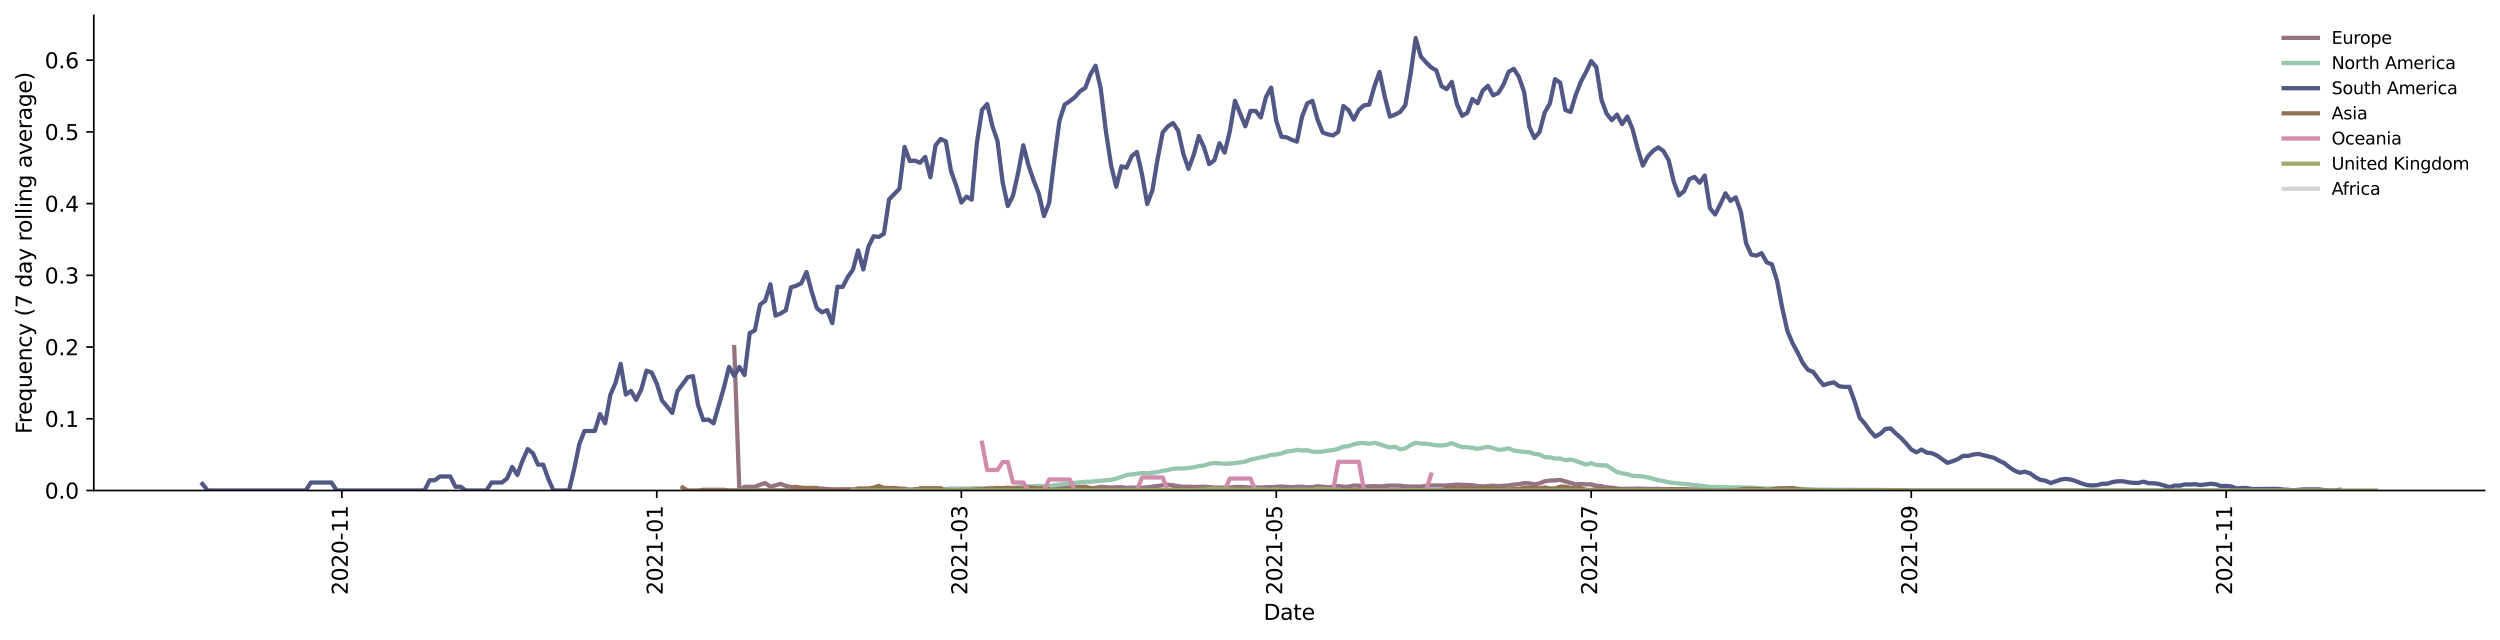 <?xml version="1.0" encoding="utf-8" standalone="no"?>
<!DOCTYPE svg PUBLIC "-//W3C//DTD SVG 1.1//EN"
  "http://www.w3.org/Graphics/SVG/1.1/DTD/svg11.dtd">
<svg height="298.621pt" version="1.1" viewBox="0 0 1166.981 298.621" width="1166.981pt" xmlns="http://www.w3.org/2000/svg" xmlns:xlink="http://www.w3.org/1999/xlink">
 <defs>
  <style type="text/css">*{stroke-linecap:butt;stroke-linejoin:round;}</style>
 </defs>
 <g id="figure_1">
  <g id="patch_1">
   <path d="M 0 298.621 
L 1166.981 298.621 
L 1166.981 0 
L 0 0 
z
" style="fill:#ffffff;"/>
  </g>
  <g id="axes_1">
   <g id="patch_2">
    <path d="M 43.781 228.96 
L 1159.781 228.96 
L 1159.781 7.2 
L 43.781 7.2 
z
" style="fill:#ffffff;"/>
   </g>
   <g id="matplotlib.axis_1">
    <g id="xtick_1">
     <g id="line2d_1">
      <defs>
       <path d="M 0 0 
L 0 3.5 
" id="me82471067f" style="stroke:#000000;stroke-width:0.8;"/>
      </defs>
      <g>
       <use style="stroke:#000000;stroke-width:0.8;" x="159.574" xlink:href="#me82471067f" y="228.96"/>
      </g>
     </g>
     <g id="text_1">
      <!-- 2020-11 -->
      <g transform="translate(162.334 277.743)rotate(-90)scale(0.1 -0.1)">
       <defs>
        <path d="M 1228 531 
L 3431 531 
L 3431 0 
L 469 0 
L 469 531 
Q 828 903 1448 1529 
Q 2069 2156 2228 2338 
Q 2531 2678 2651 2914 
Q 2772 3150 2772 3378 
Q 2772 3750 2511 3984 
Q 2250 4219 1831 4219 
Q 1534 4219 1204 4116 
Q 875 4013 500 3803 
L 500 4441 
Q 881 4594 1212 4672 
Q 1544 4750 1819 4750 
Q 2544 4750 2975 4387 
Q 3406 4025 3406 3419 
Q 3406 3131 3298 2873 
Q 3191 2616 2906 2266 
Q 2828 2175 2409 1742 
Q 1991 1309 1228 531 
z
" id="DejaVuSans-32" transform="scale(0.016)"/>
        <path d="M 2034 4250 
Q 1547 4250 1301 3770 
Q 1056 3291 1056 2328 
Q 1056 1369 1301 889 
Q 1547 409 2034 409 
Q 2525 409 2770 889 
Q 3016 1369 3016 2328 
Q 3016 3291 2770 3770 
Q 2525 4250 2034 4250 
z
M 2034 4750 
Q 2819 4750 3233 4129 
Q 3647 3509 3647 2328 
Q 3647 1150 3233 529 
Q 2819 -91 2034 -91 
Q 1250 -91 836 529 
Q 422 1150 422 2328 
Q 422 3509 836 4129 
Q 1250 4750 2034 4750 
z
" id="DejaVuSans-30" transform="scale(0.016)"/>
        <path d="M 313 2009 
L 1997 2009 
L 1997 1497 
L 313 1497 
L 313 2009 
z
" id="DejaVuSans-2d" transform="scale(0.016)"/>
        <path d="M 794 531 
L 1825 531 
L 1825 4091 
L 703 3866 
L 703 4441 
L 1819 4666 
L 2450 4666 
L 2450 531 
L 3481 531 
L 3481 0 
L 794 0 
L 794 531 
z
" id="DejaVuSans-31" transform="scale(0.016)"/>
       </defs>
       <use xlink:href="#DejaVuSans-32"/>
       <use x="63.623" xlink:href="#DejaVuSans-30"/>
       <use x="127.246" xlink:href="#DejaVuSans-32"/>
       <use x="190.869" xlink:href="#DejaVuSans-30"/>
       <use x="254.492" xlink:href="#DejaVuSans-2d"/>
       <use x="290.576" xlink:href="#DejaVuSans-31"/>
       <use x="354.199" xlink:href="#DejaVuSans-31"/>
      </g>
     </g>
    </g>
    <g id="xtick_2">
     <g id="line2d_2">
      <g>
       <use style="stroke:#000000;stroke-width:0.8;" x="306.575" xlink:href="#me82471067f" y="228.96"/>
      </g>
     </g>
     <g id="text_2">
      <!-- 2021-01 -->
      <g transform="translate(309.334 277.743)rotate(-90)scale(0.1 -0.1)">
       <use xlink:href="#DejaVuSans-32"/>
       <use x="63.623" xlink:href="#DejaVuSans-30"/>
       <use x="127.246" xlink:href="#DejaVuSans-32"/>
       <use x="190.869" xlink:href="#DejaVuSans-31"/>
       <use x="254.492" xlink:href="#DejaVuSans-2d"/>
       <use x="290.576" xlink:href="#DejaVuSans-30"/>
       <use x="354.199" xlink:href="#DejaVuSans-31"/>
      </g>
     </g>
    </g>
    <g id="xtick_3">
     <g id="line2d_3">
      <g>
       <use style="stroke:#000000;stroke-width:0.8;" x="448.756" xlink:href="#me82471067f" y="228.96"/>
      </g>
     </g>
     <g id="text_3">
      <!-- 2021-03 -->
      <g transform="translate(451.515 277.743)rotate(-90)scale(0.1 -0.1)">
       <defs>
        <path d="M 2597 2516 
Q 3050 2419 3304 2112 
Q 3559 1806 3559 1356 
Q 3559 666 3084 287 
Q 2609 -91 1734 -91 
Q 1441 -91 1130 -33 
Q 819 25 488 141 
L 488 750 
Q 750 597 1062 519 
Q 1375 441 1716 441 
Q 2309 441 2620 675 
Q 2931 909 2931 1356 
Q 2931 1769 2642 2001 
Q 2353 2234 1838 2234 
L 1294 2234 
L 1294 2753 
L 1863 2753 
Q 2328 2753 2575 2939 
Q 2822 3125 2822 3475 
Q 2822 3834 2567 4026 
Q 2313 4219 1838 4219 
Q 1578 4219 1281 4162 
Q 984 4106 628 3988 
L 628 4550 
Q 988 4650 1302 4700 
Q 1616 4750 1894 4750 
Q 2613 4750 3031 4423 
Q 3450 4097 3450 3541 
Q 3450 3153 3228 2886 
Q 3006 2619 2597 2516 
z
" id="DejaVuSans-33" transform="scale(0.016)"/>
       </defs>
       <use xlink:href="#DejaVuSans-32"/>
       <use x="63.623" xlink:href="#DejaVuSans-30"/>
       <use x="127.246" xlink:href="#DejaVuSans-32"/>
       <use x="190.869" xlink:href="#DejaVuSans-31"/>
       <use x="254.492" xlink:href="#DejaVuSans-2d"/>
       <use x="290.576" xlink:href="#DejaVuSans-30"/>
       <use x="354.199" xlink:href="#DejaVuSans-33"/>
      </g>
     </g>
    </g>
    <g id="xtick_4">
     <g id="line2d_4">
      <g>
       <use style="stroke:#000000;stroke-width:0.8;" x="595.757" xlink:href="#me82471067f" y="228.96"/>
      </g>
     </g>
     <g id="text_4">
      <!-- 2021-05 -->
      <g transform="translate(598.516 277.743)rotate(-90)scale(0.1 -0.1)">
       <defs>
        <path d="M 691 4666 
L 3169 4666 
L 3169 4134 
L 1269 4134 
L 1269 2991 
Q 1406 3038 1543 3061 
Q 1681 3084 1819 3084 
Q 2600 3084 3056 2656 
Q 3513 2228 3513 1497 
Q 3513 744 3044 326 
Q 2575 -91 1722 -91 
Q 1428 -91 1123 -41 
Q 819 9 494 109 
L 494 744 
Q 775 591 1075 516 
Q 1375 441 1709 441 
Q 2250 441 2565 725 
Q 2881 1009 2881 1497 
Q 2881 1984 2565 2268 
Q 2250 2553 1709 2553 
Q 1456 2553 1204 2497 
Q 953 2441 691 2322 
L 691 4666 
z
" id="DejaVuSans-35" transform="scale(0.016)"/>
       </defs>
       <use xlink:href="#DejaVuSans-32"/>
       <use x="63.623" xlink:href="#DejaVuSans-30"/>
       <use x="127.246" xlink:href="#DejaVuSans-32"/>
       <use x="190.869" xlink:href="#DejaVuSans-31"/>
       <use x="254.492" xlink:href="#DejaVuSans-2d"/>
       <use x="290.576" xlink:href="#DejaVuSans-30"/>
       <use x="354.199" xlink:href="#DejaVuSans-35"/>
      </g>
     </g>
    </g>
    <g id="xtick_5">
     <g id="line2d_5">
      <g>
       <use style="stroke:#000000;stroke-width:0.8;" x="742.757" xlink:href="#me82471067f" y="228.96"/>
      </g>
     </g>
     <g id="text_5">
      <!-- 2021-07 -->
      <g transform="translate(745.517 277.743)rotate(-90)scale(0.1 -0.1)">
       <defs>
        <path d="M 525 4666 
L 3525 4666 
L 3525 4397 
L 1831 0 
L 1172 0 
L 2766 4134 
L 525 4134 
L 525 4666 
z
" id="DejaVuSans-37" transform="scale(0.016)"/>
       </defs>
       <use xlink:href="#DejaVuSans-32"/>
       <use x="63.623" xlink:href="#DejaVuSans-30"/>
       <use x="127.246" xlink:href="#DejaVuSans-32"/>
       <use x="190.869" xlink:href="#DejaVuSans-31"/>
       <use x="254.492" xlink:href="#DejaVuSans-2d"/>
       <use x="290.576" xlink:href="#DejaVuSans-30"/>
       <use x="354.199" xlink:href="#DejaVuSans-37"/>
      </g>
     </g>
    </g>
    <g id="xtick_6">
     <g id="line2d_6">
      <g>
       <use style="stroke:#000000;stroke-width:0.8;" x="892.168" xlink:href="#me82471067f" y="228.96"/>
      </g>
     </g>
     <g id="text_6">
      <!-- 2021-09 -->
      <g transform="translate(894.927 277.743)rotate(-90)scale(0.1 -0.1)">
       <defs>
        <path d="M 703 97 
L 703 672 
Q 941 559 1184 500 
Q 1428 441 1663 441 
Q 2288 441 2617 861 
Q 2947 1281 2994 2138 
Q 2813 1869 2534 1725 
Q 2256 1581 1919 1581 
Q 1219 1581 811 2004 
Q 403 2428 403 3163 
Q 403 3881 828 4315 
Q 1253 4750 1959 4750 
Q 2769 4750 3195 4129 
Q 3622 3509 3622 2328 
Q 3622 1225 3098 567 
Q 2575 -91 1691 -91 
Q 1453 -91 1209 -44 
Q 966 3 703 97 
z
M 1959 2075 
Q 2384 2075 2632 2365 
Q 2881 2656 2881 3163 
Q 2881 3666 2632 3958 
Q 2384 4250 1959 4250 
Q 1534 4250 1286 3958 
Q 1038 3666 1038 3163 
Q 1038 2656 1286 2365 
Q 1534 2075 1959 2075 
z
" id="DejaVuSans-39" transform="scale(0.016)"/>
       </defs>
       <use xlink:href="#DejaVuSans-32"/>
       <use x="63.623" xlink:href="#DejaVuSans-30"/>
       <use x="127.246" xlink:href="#DejaVuSans-32"/>
       <use x="190.869" xlink:href="#DejaVuSans-31"/>
       <use x="254.492" xlink:href="#DejaVuSans-2d"/>
       <use x="290.576" xlink:href="#DejaVuSans-30"/>
       <use x="354.199" xlink:href="#DejaVuSans-39"/>
      </g>
     </g>
    </g>
    <g id="xtick_7">
     <g id="line2d_7">
      <g>
       <use style="stroke:#000000;stroke-width:0.8;" x="1039.168" xlink:href="#me82471067f" y="228.96"/>
      </g>
     </g>
     <g id="text_7">
      <!-- 2021-11 -->
      <g transform="translate(1041.928 277.743)rotate(-90)scale(0.1 -0.1)">
       <use xlink:href="#DejaVuSans-32"/>
       <use x="63.623" xlink:href="#DejaVuSans-30"/>
       <use x="127.246" xlink:href="#DejaVuSans-32"/>
       <use x="190.869" xlink:href="#DejaVuSans-31"/>
       <use x="254.492" xlink:href="#DejaVuSans-2d"/>
       <use x="290.576" xlink:href="#DejaVuSans-31"/>
       <use x="354.199" xlink:href="#DejaVuSans-31"/>
      </g>
     </g>
    </g>
    <g id="text_8">
     <!-- Date -->
     <g transform="translate(589.83 289.341)scale(0.1 -0.1)">
      <defs>
       <path d="M 1259 4147 
L 1259 519 
L 2022 519 
Q 2988 519 3436 956 
Q 3884 1394 3884 2338 
Q 3884 3275 3436 3711 
Q 2988 4147 2022 4147 
L 1259 4147 
z
M 628 4666 
L 1925 4666 
Q 3281 4666 3915 4102 
Q 4550 3538 4550 2338 
Q 4550 1131 3912 565 
Q 3275 0 1925 0 
L 628 0 
L 628 4666 
z
" id="DejaVuSans-44" transform="scale(0.016)"/>
       <path d="M 2194 1759 
Q 1497 1759 1228 1600 
Q 959 1441 959 1056 
Q 959 750 1161 570 
Q 1363 391 1709 391 
Q 2188 391 2477 730 
Q 2766 1069 2766 1631 
L 2766 1759 
L 2194 1759 
z
M 3341 1997 
L 3341 0 
L 2766 0 
L 2766 531 
Q 2569 213 2275 61 
Q 1981 -91 1556 -91 
Q 1019 -91 701 211 
Q 384 513 384 1019 
Q 384 1609 779 1909 
Q 1175 2209 1959 2209 
L 2766 2209 
L 2766 2266 
Q 2766 2663 2505 2880 
Q 2244 3097 1772 3097 
Q 1472 3097 1187 3025 
Q 903 2953 641 2809 
L 641 3341 
Q 956 3463 1253 3523 
Q 1550 3584 1831 3584 
Q 2591 3584 2966 3190 
Q 3341 2797 3341 1997 
z
" id="DejaVuSans-61" transform="scale(0.016)"/>
       <path d="M 1172 4494 
L 1172 3500 
L 2356 3500 
L 2356 3053 
L 1172 3053 
L 1172 1153 
Q 1172 725 1289 603 
Q 1406 481 1766 481 
L 2356 481 
L 2356 0 
L 1766 0 
Q 1100 0 847 248 
Q 594 497 594 1153 
L 594 3053 
L 172 3053 
L 172 3500 
L 594 3500 
L 594 4494 
L 1172 4494 
z
" id="DejaVuSans-74" transform="scale(0.016)"/>
       <path d="M 3597 1894 
L 3597 1613 
L 953 1613 
Q 991 1019 1311 708 
Q 1631 397 2203 397 
Q 2534 397 2845 478 
Q 3156 559 3463 722 
L 3463 178 
Q 3153 47 2828 -22 
Q 2503 -91 2169 -91 
Q 1331 -91 842 396 
Q 353 884 353 1716 
Q 353 2575 817 3079 
Q 1281 3584 2069 3584 
Q 2775 3584 3186 3129 
Q 3597 2675 3597 1894 
z
M 3022 2063 
Q 3016 2534 2758 2815 
Q 2500 3097 2075 3097 
Q 1594 3097 1305 2825 
Q 1016 2553 972 2059 
L 3022 2063 
z
" id="DejaVuSans-65" transform="scale(0.016)"/>
      </defs>
      <use xlink:href="#DejaVuSans-44"/>
      <use x="77.002" xlink:href="#DejaVuSans-61"/>
      <use x="138.281" xlink:href="#DejaVuSans-74"/>
      <use x="177.49" xlink:href="#DejaVuSans-65"/>
     </g>
    </g>
   </g>
   <g id="matplotlib.axis_2">
    <g id="ytick_1">
     <g id="line2d_8">
      <defs>
       <path d="M 0 0 
L -3.5 0 
" id="m81cd67cb20" style="stroke:#000000;stroke-width:0.8;"/>
      </defs>
      <g>
       <use style="stroke:#000000;stroke-width:0.8;" x="43.781" xlink:href="#m81cd67cb20" y="228.96"/>
      </g>
     </g>
     <g id="text_9">
      <!-- 0.0 -->
      <g transform="translate(20.878 232.759)scale(0.1 -0.1)">
       <defs>
        <path d="M 684 794 
L 1344 794 
L 1344 0 
L 684 0 
L 684 794 
z
" id="DejaVuSans-2e" transform="scale(0.016)"/>
       </defs>
       <use xlink:href="#DejaVuSans-30"/>
       <use x="63.623" xlink:href="#DejaVuSans-2e"/>
       <use x="95.41" xlink:href="#DejaVuSans-30"/>
      </g>
     </g>
    </g>
    <g id="ytick_2">
     <g id="line2d_9">
      <g>
       <use style="stroke:#000000;stroke-width:0.8;" x="43.781" xlink:href="#m81cd67cb20" y="195.481"/>
      </g>
     </g>
     <g id="text_10">
      <!-- 0.1 -->
      <g transform="translate(20.878 199.281)scale(0.1 -0.1)">
       <use xlink:href="#DejaVuSans-30"/>
       <use x="63.623" xlink:href="#DejaVuSans-2e"/>
       <use x="95.41" xlink:href="#DejaVuSans-31"/>
      </g>
     </g>
    </g>
    <g id="ytick_3">
     <g id="line2d_10">
      <g>
       <use style="stroke:#000000;stroke-width:0.8;" x="43.781" xlink:href="#m81cd67cb20" y="162.003"/>
      </g>
     </g>
     <g id="text_11">
      <!-- 0.2 -->
      <g transform="translate(20.878 165.802)scale(0.1 -0.1)">
       <use xlink:href="#DejaVuSans-30"/>
       <use x="63.623" xlink:href="#DejaVuSans-2e"/>
       <use x="95.41" xlink:href="#DejaVuSans-32"/>
      </g>
     </g>
    </g>
    <g id="ytick_4">
     <g id="line2d_11">
      <g>
       <use style="stroke:#000000;stroke-width:0.8;" x="43.781" xlink:href="#m81cd67cb20" y="128.524"/>
      </g>
     </g>
     <g id="text_12">
      <!-- 0.3 -->
      <g transform="translate(20.878 132.324)scale(0.1 -0.1)">
       <use xlink:href="#DejaVuSans-30"/>
       <use x="63.623" xlink:href="#DejaVuSans-2e"/>
       <use x="95.41" xlink:href="#DejaVuSans-33"/>
      </g>
     </g>
    </g>
    <g id="ytick_5">
     <g id="line2d_12">
      <g>
       <use style="stroke:#000000;stroke-width:0.8;" x="43.781" xlink:href="#m81cd67cb20" y="95.046"/>
      </g>
     </g>
     <g id="text_13">
      <!-- 0.4 -->
      <g transform="translate(20.878 98.845)scale(0.1 -0.1)">
       <defs>
        <path d="M 2419 4116 
L 825 1625 
L 2419 1625 
L 2419 4116 
z
M 2253 4666 
L 3047 4666 
L 3047 1625 
L 3713 1625 
L 3713 1100 
L 3047 1100 
L 3047 0 
L 2419 0 
L 2419 1100 
L 313 1100 
L 313 1709 
L 2253 4666 
z
" id="DejaVuSans-34" transform="scale(0.016)"/>
       </defs>
       <use xlink:href="#DejaVuSans-30"/>
       <use x="63.623" xlink:href="#DejaVuSans-2e"/>
       <use x="95.41" xlink:href="#DejaVuSans-34"/>
      </g>
     </g>
    </g>
    <g id="ytick_6">
     <g id="line2d_13">
      <g>
       <use style="stroke:#000000;stroke-width:0.8;" x="43.781" xlink:href="#m81cd67cb20" y="61.567"/>
      </g>
     </g>
     <g id="text_14">
      <!-- 0.5 -->
      <g transform="translate(20.878 65.367)scale(0.1 -0.1)">
       <use xlink:href="#DejaVuSans-30"/>
       <use x="63.623" xlink:href="#DejaVuSans-2e"/>
       <use x="95.41" xlink:href="#DejaVuSans-35"/>
      </g>
     </g>
    </g>
    <g id="ytick_7">
     <g id="line2d_14">
      <g>
       <use style="stroke:#000000;stroke-width:0.8;" x="43.781" xlink:href="#m81cd67cb20" y="28.089"/>
      </g>
     </g>
     <g id="text_15">
      <!-- 0.6 -->
      <g transform="translate(20.878 31.888)scale(0.1 -0.1)">
       <defs>
        <path d="M 2113 2584 
Q 1688 2584 1439 2293 
Q 1191 2003 1191 1497 
Q 1191 994 1439 701 
Q 1688 409 2113 409 
Q 2538 409 2786 701 
Q 3034 994 3034 1497 
Q 3034 2003 2786 2293 
Q 2538 2584 2113 2584 
z
M 3366 4563 
L 3366 3988 
Q 3128 4100 2886 4159 
Q 2644 4219 2406 4219 
Q 1781 4219 1451 3797 
Q 1122 3375 1075 2522 
Q 1259 2794 1537 2939 
Q 1816 3084 2150 3084 
Q 2853 3084 3261 2657 
Q 3669 2231 3669 1497 
Q 3669 778 3244 343 
Q 2819 -91 2113 -91 
Q 1303 -91 875 529 
Q 447 1150 447 2328 
Q 447 3434 972 4092 
Q 1497 4750 2381 4750 
Q 2619 4750 2861 4703 
Q 3103 4656 3366 4563 
z
" id="DejaVuSans-36" transform="scale(0.016)"/>
       </defs>
       <use xlink:href="#DejaVuSans-30"/>
       <use x="63.623" xlink:href="#DejaVuSans-2e"/>
       <use x="95.41" xlink:href="#DejaVuSans-36"/>
      </g>
     </g>
    </g>
    <g id="text_16">
     <!-- Frequency (7 day rolling average) -->
     <g transform="translate(14.798 202.529)rotate(-90)scale(0.1 -0.1)">
      <defs>
       <path d="M 628 4666 
L 3309 4666 
L 3309 4134 
L 1259 4134 
L 1259 2759 
L 3109 2759 
L 3109 2228 
L 1259 2228 
L 1259 0 
L 628 0 
L 628 4666 
z
" id="DejaVuSans-46" transform="scale(0.016)"/>
       <path d="M 2631 2963 
Q 2534 3019 2420 3045 
Q 2306 3072 2169 3072 
Q 1681 3072 1420 2755 
Q 1159 2438 1159 1844 
L 1159 0 
L 581 0 
L 581 3500 
L 1159 3500 
L 1159 2956 
Q 1341 3275 1631 3429 
Q 1922 3584 2338 3584 
Q 2397 3584 2469 3576 
Q 2541 3569 2628 3553 
L 2631 2963 
z
" id="DejaVuSans-72" transform="scale(0.016)"/>
       <path d="M 947 1747 
Q 947 1113 1208 752 
Q 1469 391 1925 391 
Q 2381 391 2643 752 
Q 2906 1113 2906 1747 
Q 2906 2381 2643 2742 
Q 2381 3103 1925 3103 
Q 1469 3103 1208 2742 
Q 947 2381 947 1747 
z
M 2906 525 
Q 2725 213 2448 61 
Q 2172 -91 1784 -91 
Q 1150 -91 751 415 
Q 353 922 353 1747 
Q 353 2572 751 3078 
Q 1150 3584 1784 3584 
Q 2172 3584 2448 3432 
Q 2725 3281 2906 2969 
L 2906 3500 
L 3481 3500 
L 3481 -1331 
L 2906 -1331 
L 2906 525 
z
" id="DejaVuSans-71" transform="scale(0.016)"/>
       <path d="M 544 1381 
L 544 3500 
L 1119 3500 
L 1119 1403 
Q 1119 906 1312 657 
Q 1506 409 1894 409 
Q 2359 409 2629 706 
Q 2900 1003 2900 1516 
L 2900 3500 
L 3475 3500 
L 3475 0 
L 2900 0 
L 2900 538 
Q 2691 219 2414 64 
Q 2138 -91 1772 -91 
Q 1169 -91 856 284 
Q 544 659 544 1381 
z
M 1991 3584 
L 1991 3584 
z
" id="DejaVuSans-75" transform="scale(0.016)"/>
       <path d="M 3513 2113 
L 3513 0 
L 2938 0 
L 2938 2094 
Q 2938 2591 2744 2837 
Q 2550 3084 2163 3084 
Q 1697 3084 1428 2787 
Q 1159 2491 1159 1978 
L 1159 0 
L 581 0 
L 581 3500 
L 1159 3500 
L 1159 2956 
Q 1366 3272 1645 3428 
Q 1925 3584 2291 3584 
Q 2894 3584 3203 3211 
Q 3513 2838 3513 2113 
z
" id="DejaVuSans-6e" transform="scale(0.016)"/>
       <path d="M 3122 3366 
L 3122 2828 
Q 2878 2963 2633 3030 
Q 2388 3097 2138 3097 
Q 1578 3097 1268 2742 
Q 959 2388 959 1747 
Q 959 1106 1268 751 
Q 1578 397 2138 397 
Q 2388 397 2633 464 
Q 2878 531 3122 666 
L 3122 134 
Q 2881 22 2623 -34 
Q 2366 -91 2075 -91 
Q 1284 -91 818 406 
Q 353 903 353 1747 
Q 353 2603 823 3093 
Q 1294 3584 2113 3584 
Q 2378 3584 2631 3529 
Q 2884 3475 3122 3366 
z
" id="DejaVuSans-63" transform="scale(0.016)"/>
       <path d="M 2059 -325 
Q 1816 -950 1584 -1140 
Q 1353 -1331 966 -1331 
L 506 -1331 
L 506 -850 
L 844 -850 
Q 1081 -850 1212 -737 
Q 1344 -625 1503 -206 
L 1606 56 
L 191 3500 
L 800 3500 
L 1894 763 
L 2988 3500 
L 3597 3500 
L 2059 -325 
z
" id="DejaVuSans-79" transform="scale(0.016)"/>
       <path id="DejaVuSans-20" transform="scale(0.016)"/>
       <path d="M 1984 4856 
Q 1566 4138 1362 3434 
Q 1159 2731 1159 2009 
Q 1159 1288 1364 580 
Q 1569 -128 1984 -844 
L 1484 -844 
Q 1016 -109 783 600 
Q 550 1309 550 2009 
Q 550 2706 781 3412 
Q 1013 4119 1484 4856 
L 1984 4856 
z
" id="DejaVuSans-28" transform="scale(0.016)"/>
       <path d="M 2906 2969 
L 2906 4863 
L 3481 4863 
L 3481 0 
L 2906 0 
L 2906 525 
Q 2725 213 2448 61 
Q 2172 -91 1784 -91 
Q 1150 -91 751 415 
Q 353 922 353 1747 
Q 353 2572 751 3078 
Q 1150 3584 1784 3584 
Q 2172 3584 2448 3432 
Q 2725 3281 2906 2969 
z
M 947 1747 
Q 947 1113 1208 752 
Q 1469 391 1925 391 
Q 2381 391 2643 752 
Q 2906 1113 2906 1747 
Q 2906 2381 2643 2742 
Q 2381 3103 1925 3103 
Q 1469 3103 1208 2742 
Q 947 2381 947 1747 
z
" id="DejaVuSans-64" transform="scale(0.016)"/>
       <path d="M 1959 3097 
Q 1497 3097 1228 2736 
Q 959 2375 959 1747 
Q 959 1119 1226 758 
Q 1494 397 1959 397 
Q 2419 397 2687 759 
Q 2956 1122 2956 1747 
Q 2956 2369 2687 2733 
Q 2419 3097 1959 3097 
z
M 1959 3584 
Q 2709 3584 3137 3096 
Q 3566 2609 3566 1747 
Q 3566 888 3137 398 
Q 2709 -91 1959 -91 
Q 1206 -91 779 398 
Q 353 888 353 1747 
Q 353 2609 779 3096 
Q 1206 3584 1959 3584 
z
" id="DejaVuSans-6f" transform="scale(0.016)"/>
       <path d="M 603 4863 
L 1178 4863 
L 1178 0 
L 603 0 
L 603 4863 
z
" id="DejaVuSans-6c" transform="scale(0.016)"/>
       <path d="M 603 3500 
L 1178 3500 
L 1178 0 
L 603 0 
L 603 3500 
z
M 603 4863 
L 1178 4863 
L 1178 4134 
L 603 4134 
L 603 4863 
z
" id="DejaVuSans-69" transform="scale(0.016)"/>
       <path d="M 2906 1791 
Q 2906 2416 2648 2759 
Q 2391 3103 1925 3103 
Q 1463 3103 1205 2759 
Q 947 2416 947 1791 
Q 947 1169 1205 825 
Q 1463 481 1925 481 
Q 2391 481 2648 825 
Q 2906 1169 2906 1791 
z
M 3481 434 
Q 3481 -459 3084 -895 
Q 2688 -1331 1869 -1331 
Q 1566 -1331 1297 -1286 
Q 1028 -1241 775 -1147 
L 775 -588 
Q 1028 -725 1275 -790 
Q 1522 -856 1778 -856 
Q 2344 -856 2625 -561 
Q 2906 -266 2906 331 
L 2906 616 
Q 2728 306 2450 153 
Q 2172 0 1784 0 
Q 1141 0 747 490 
Q 353 981 353 1791 
Q 353 2603 747 3093 
Q 1141 3584 1784 3584 
Q 2172 3584 2450 3431 
Q 2728 3278 2906 2969 
L 2906 3500 
L 3481 3500 
L 3481 434 
z
" id="DejaVuSans-67" transform="scale(0.016)"/>
       <path d="M 191 3500 
L 800 3500 
L 1894 563 
L 2988 3500 
L 3597 3500 
L 2284 0 
L 1503 0 
L 191 3500 
z
" id="DejaVuSans-76" transform="scale(0.016)"/>
       <path d="M 513 4856 
L 1013 4856 
Q 1481 4119 1714 3412 
Q 1947 2706 1947 2009 
Q 1947 1309 1714 600 
Q 1481 -109 1013 -844 
L 513 -844 
Q 928 -128 1133 580 
Q 1338 1288 1338 2009 
Q 1338 2731 1133 3434 
Q 928 4138 513 4856 
z
" id="DejaVuSans-29" transform="scale(0.016)"/>
      </defs>
      <use xlink:href="#DejaVuSans-46"/>
      <use x="50.27" xlink:href="#DejaVuSans-72"/>
      <use x="89.133" xlink:href="#DejaVuSans-65"/>
      <use x="150.656" xlink:href="#DejaVuSans-71"/>
      <use x="214.133" xlink:href="#DejaVuSans-75"/>
      <use x="277.512" xlink:href="#DejaVuSans-65"/>
      <use x="339.035" xlink:href="#DejaVuSans-6e"/>
      <use x="402.414" xlink:href="#DejaVuSans-63"/>
      <use x="457.395" xlink:href="#DejaVuSans-79"/>
      <use x="516.574" xlink:href="#DejaVuSans-20"/>
      <use x="548.361" xlink:href="#DejaVuSans-28"/>
      <use x="587.375" xlink:href="#DejaVuSans-37"/>
      <use x="650.998" xlink:href="#DejaVuSans-20"/>
      <use x="682.785" xlink:href="#DejaVuSans-64"/>
      <use x="746.262" xlink:href="#DejaVuSans-61"/>
      <use x="807.541" xlink:href="#DejaVuSans-79"/>
      <use x="866.721" xlink:href="#DejaVuSans-20"/>
      <use x="898.508" xlink:href="#DejaVuSans-72"/>
      <use x="937.371" xlink:href="#DejaVuSans-6f"/>
      <use x="998.553" xlink:href="#DejaVuSans-6c"/>
      <use x="1026.336" xlink:href="#DejaVuSans-6c"/>
      <use x="1054.119" xlink:href="#DejaVuSans-69"/>
      <use x="1081.902" xlink:href="#DejaVuSans-6e"/>
      <use x="1145.281" xlink:href="#DejaVuSans-67"/>
      <use x="1208.758" xlink:href="#DejaVuSans-20"/>
      <use x="1240.545" xlink:href="#DejaVuSans-61"/>
      <use x="1301.824" xlink:href="#DejaVuSans-76"/>
      <use x="1361.004" xlink:href="#DejaVuSans-65"/>
      <use x="1422.527" xlink:href="#DejaVuSans-72"/>
      <use x="1463.641" xlink:href="#DejaVuSans-61"/>
      <use x="1524.92" xlink:href="#DejaVuSans-67"/>
      <use x="1588.396" xlink:href="#DejaVuSans-65"/>
      <use x="1649.92" xlink:href="#DejaVuSans-29"/>
     </g>
    </g>
   </g>
   <g id="line2d_15">
    <path clip-path="url(#pab92db11a7)" d="M 342.723 162.003 
L 345.133 228.96 
L 347.542 227.243 
L 352.362 227.243 
L 354.772 226.28 
L 357.182 225.498 
L 359.592 227.215 
L 364.411 225.854 
L 366.821 226.817 
L 369.231 227.321 
L 371.641 227.253 
L 374.051 227.685 
L 376.461 227.989 
L 378.87 227.852 
L 381.28 228.074 
L 383.69 228.042 
L 388.51 228.531 
L 400.559 228.38 
L 405.379 228.496 
L 407.789 228.39 
L 410.198 228.538 
L 412.608 228.088 
L 417.428 228.185 
L 422.248 228.101 
L 424.658 228.571 
L 427.067 228.346 
L 436.707 228.18 
L 441.526 228.328 
L 443.936 228.146 
L 458.395 228.242 
L 460.805 227.806 
L 465.625 227.81 
L 468.035 227.959 
L 470.445 227.932 
L 472.854 228.279 
L 475.264 228.273 
L 480.084 227.949 
L 482.494 227.937 
L 484.904 227.781 
L 489.723 228.082 
L 492.133 227.96 
L 494.543 227.476 
L 499.363 227.303 
L 504.182 227.283 
L 509.002 227.943 
L 511.412 227.765 
L 513.822 227.257 
L 518.642 227.548 
L 523.461 227.427 
L 525.871 227.707 
L 528.281 227.609 
L 533.101 227.701 
L 535.51 227.491 
L 542.74 226.533 
L 545.15 226.273 
L 547.56 226.538 
L 549.97 226.973 
L 552.379 227.255 
L 554.789 227.197 
L 557.199 227.302 
L 562.019 227.229 
L 564.429 227.341 
L 566.838 227.616 
L 574.068 227.618 
L 576.478 227.309 
L 578.888 227.293 
L 583.707 227.567 
L 586.117 227.458 
L 588.527 227.589 
L 590.937 227.421 
L 593.347 227.411 
L 598.166 227.114 
L 602.986 227.427 
L 605.396 227.204 
L 607.806 227.184 
L 610.216 227.458 
L 612.626 227.37 
L 615.035 226.967 
L 619.855 227.449 
L 622.265 227.293 
L 624.675 226.885 
L 627.085 227.242 
L 629.494 227.199 
L 631.904 226.622 
L 634.314 226.751 
L 636.724 227.15 
L 641.544 226.911 
L 643.954 227.104 
L 648.773 226.664 
L 653.593 226.715 
L 656.003 227.086 
L 663.232 227.139 
L 665.642 226.785 
L 668.052 226.594 
L 675.282 226.612 
L 680.101 226.216 
L 687.331 226.48 
L 689.741 226.919 
L 692.151 227.06 
L 696.97 226.713 
L 699.38 226.913 
L 704.2 226.596 
L 706.61 226.204 
L 709.019 226.011 
L 711.429 225.494 
L 713.839 225.623 
L 716.249 226.095 
L 718.659 225.62 
L 721.069 224.66 
L 723.479 224.323 
L 725.888 224.246 
L 728.298 224.002 
L 735.528 226.113 
L 737.938 225.919 
L 740.347 226.107 
L 742.757 226.102 
L 745.167 226.755 
L 747.577 226.946 
L 749.987 227.555 
L 752.397 227.642 
L 754.807 228.016 
L 757.216 228.229 
L 759.626 228.113 
L 762.036 228.179 
L 764.446 228.057 
L 769.266 228.229 
L 774.085 228.206 
L 776.495 228.351 
L 790.954 228.46 
L 793.364 228.427 
L 800.594 228.661 
L 803.003 228.566 
L 807.823 228.549 
L 812.643 228.496 
L 815.053 228.522 
L 817.463 228.427 
L 822.282 228.558 
L 827.102 228.704 
L 829.512 228.843 
L 834.331 228.86 
L 843.971 228.903 
L 971.693 228.946 
L 971.693 228.946 
" style="fill:none;stroke:#947383;stroke-linecap:square;stroke-width:2;"/>
   </g>
   <g id="line2d_16">
    <path clip-path="url(#pab92db11a7)" d="M 335.493 228.874 
L 342.723 228.96 
L 347.542 228.864 
L 354.772 228.804 
L 359.592 228.9 
L 369.231 228.935 
L 378.87 228.909 
L 388.51 228.936 
L 407.789 228.808 
L 412.608 228.844 
L 417.428 228.806 
L 427.067 228.893 
L 429.477 228.919 
L 439.117 228.451 
L 443.936 228.391 
L 446.346 228.263 
L 448.756 228.352 
L 453.576 227.955 
L 460.805 227.938 
L 465.625 228.137 
L 468.035 227.995 
L 470.445 227.976 
L 475.264 227.421 
L 477.674 227.013 
L 480.084 227.104 
L 484.904 226.796 
L 489.723 227.047 
L 492.133 226.49 
L 506.592 224.879 
L 509.002 224.894 
L 511.412 224.612 
L 516.232 224.213 
L 518.642 223.978 
L 521.051 223.406 
L 523.461 222.624 
L 525.871 221.715 
L 530.691 221.145 
L 533.101 220.779 
L 535.51 220.955 
L 540.33 220.372 
L 542.74 219.753 
L 545.15 219.426 
L 547.56 218.813 
L 549.97 218.685 
L 552.379 218.687 
L 557.199 218.164 
L 559.609 217.546 
L 562.019 217.281 
L 564.429 216.484 
L 566.838 216.132 
L 571.658 216.495 
L 576.478 216.183 
L 581.298 215.51 
L 583.707 214.549 
L 586.117 214.095 
L 588.527 213.486 
L 590.937 213.125 
L 593.347 212.316 
L 595.757 212.197 
L 598.166 211.685 
L 600.576 210.78 
L 602.986 210.527 
L 605.396 209.971 
L 607.806 210.269 
L 610.216 210.16 
L 612.626 210.844 
L 615.035 210.99 
L 617.445 210.723 
L 619.855 210.343 
L 622.265 210.113 
L 624.675 209.477 
L 627.085 208.519 
L 629.494 208.296 
L 631.904 207.367 
L 634.314 206.858 
L 636.724 206.82 
L 639.134 207.163 
L 641.544 206.712 
L 643.954 207.329 
L 646.363 208.176 
L 648.773 208.879 
L 651.183 208.503 
L 653.593 209.78 
L 656.003 209.269 
L 658.413 207.768 
L 660.822 206.671 
L 663.232 207.063 
L 665.642 207.138 
L 670.462 207.846 
L 672.872 207.947 
L 675.282 207.653 
L 677.691 206.851 
L 680.101 207.89 
L 682.511 208.666 
L 684.921 208.727 
L 687.331 209.05 
L 689.741 209.536 
L 692.151 208.989 
L 694.56 208.59 
L 696.97 209.144 
L 699.38 209.97 
L 701.79 209.796 
L 704.2 209.258 
L 706.61 210.291 
L 711.429 210.944 
L 713.839 211.056 
L 716.249 211.872 
L 718.659 212.154 
L 721.069 213.394 
L 723.479 213.485 
L 725.888 214.037 
L 728.298 214.044 
L 730.708 214.838 
L 733.118 214.461 
L 735.528 215.171 
L 740.347 216.88 
L 742.757 216.222 
L 745.167 217.076 
L 749.987 217.283 
L 754.807 220.36 
L 757.216 220.941 
L 759.626 221.314 
L 762.036 222.114 
L 764.446 222.199 
L 766.856 222.431 
L 769.266 222.854 
L 774.085 224.178 
L 776.495 224.532 
L 778.905 225.17 
L 793.364 226.642 
L 798.184 227.285 
L 805.413 227.45 
L 812.643 227.512 
L 824.692 228.017 
L 834.331 228.009 
L 839.151 228.166 
L 848.791 228.554 
L 860.84 228.628 
L 868.069 228.664 
L 875.299 228.655 
L 889.758 228.861 
L 928.315 228.886 
L 937.955 228.864 
L 950.004 228.938 
L 978.922 228.933 
L 990.971 228.922 
L 1005.431 228.88 
L 1017.48 228.904 
L 1039.168 228.94 
L 1082.546 228.938 
L 1082.546 228.938 
" style="fill:none;stroke:#96c6ad;stroke-linecap:square;stroke-width:2;"/>
   </g>
   <g id="line2d_17">
    <path clip-path="url(#pab92db11a7)" d="M 94.509 225.916 
L 96.918 228.96 
L 142.705 228.96 
L 145.115 225.24 
L 154.755 225.24 
L 157.165 228.96 
L 198.132 228.96 
L 200.542 224.177 
L 202.952 224.177 
L 205.361 222.415 
L 210.181 222.415 
L 212.591 227.198 
L 215.001 227.198 
L 217.411 228.96 
L 227.05 228.96 
L 229.46 225.24 
L 234.28 225.24 
L 236.689 223.327 
L 239.099 217.971 
L 241.509 221.69 
L 243.919 214.995 
L 246.329 209.638 
L 248.739 211.551 
L 251.149 216.908 
L 253.558 216.908 
L 255.968 223.603 
L 258.378 228.96 
L 265.608 228.96 
L 268.017 218.988 
L 270.427 207.27 
L 272.837 201.183 
L 277.657 201.183 
L 280.067 193.3 
L 282.477 197.578 
L 284.886 184.351 
L 287.296 178.771 
L 289.706 169.843 
L 292.116 184.174 
L 294.526 182.484 
L 296.936 186.653 
L 299.345 181.859 
L 301.755 173.023 
L 304.165 173.868 
L 306.575 178.982 
L 308.985 186.849 
L 313.805 192.754 
L 316.214 182.643 
L 321.034 176.061 
L 323.444 175.593 
L 325.854 189.073 
L 328.264 196.123 
L 330.673 195.847 
L 333.083 197.627 
L 337.903 180.982 
L 340.313 171.27 
L 342.723 175.46 
L 345.133 171.293 
L 347.542 175.055 
L 349.952 155.501 
L 352.362 154.213 
L 354.772 142.221 
L 357.182 140.398 
L 359.592 132.71 
L 362.002 147.322 
L 364.411 146.337 
L 366.821 144.818 
L 369.231 134.138 
L 371.641 133.414 
L 374.051 132.203 
L 376.461 126.97 
L 378.87 136.119 
L 381.28 143.827 
L 383.69 145.786 
L 386.1 144.778 
L 388.51 150.844 
L 390.92 133.84 
L 393.33 133.973 
L 395.739 129.3 
L 398.149 125.849 
L 400.559 116.88 
L 402.969 125.792 
L 405.379 115.129 
L 407.789 110.27 
L 410.198 110.619 
L 412.608 109.086 
L 415.018 93.081 
L 419.838 88.103 
L 422.248 68.573 
L 424.658 75.134 
L 427.067 75.004 
L 429.477 75.932 
L 431.887 73.254 
L 434.297 82.767 
L 436.707 67.841 
L 439.117 64.886 
L 441.526 66.026 
L 443.936 79.879 
L 446.346 86.617 
L 448.756 94.561 
L 451.166 91.792 
L 453.576 93.21 
L 455.986 66.9 
L 458.395 51.321 
L 460.805 48.549 
L 463.215 58.736 
L 465.625 65.864 
L 468.035 85.115 
L 470.445 96.159 
L 472.854 91.347 
L 475.264 80.603 
L 477.674 67.814 
L 480.084 77.168 
L 482.494 84.267 
L 484.904 90.389 
L 487.314 100.843 
L 489.723 94.71 
L 492.133 74.564 
L 494.543 56.397 
L 496.953 48.878 
L 499.363 47.229 
L 501.773 45.352 
L 504.182 42.566 
L 506.592 41 
L 509.002 34.709 
L 511.412 30.687 
L 513.822 41.44 
L 516.232 61.359 
L 518.642 77.146 
L 521.051 87.157 
L 523.461 77.638 
L 525.871 78.299 
L 528.281 72.89 
L 530.691 70.903 
L 533.101 81.5 
L 535.51 95.23 
L 537.92 88.87 
L 540.33 74.353 
L 542.74 61.83 
L 545.15 58.965 
L 547.56 57.416 
L 549.97 60.989 
L 552.379 71.86 
L 554.789 78.811 
L 557.199 72.337 
L 559.609 63.518 
L 562.019 68.776 
L 564.429 76.59 
L 566.838 74.854 
L 569.248 66.863 
L 571.658 71.226 
L 574.068 61.296 
L 576.478 47.04 
L 581.298 58.957 
L 583.707 51.771 
L 586.117 51.775 
L 588.527 54.808 
L 590.937 45.351 
L 593.347 40.889 
L 595.757 56.398 
L 598.166 63.84 
L 600.576 64.096 
L 602.986 65.245 
L 605.396 66.124 
L 607.806 54.412 
L 610.216 48.234 
L 612.626 47.083 
L 615.035 55.87 
L 617.445 61.862 
L 619.855 62.728 
L 622.265 63.245 
L 624.675 61.521 
L 627.085 49.475 
L 629.494 51.412 
L 631.904 55.856 
L 634.314 51.275 
L 636.724 49.165 
L 639.134 48.847 
L 641.544 40.43 
L 643.954 33.562 
L 646.363 44.979 
L 648.773 54.41 
L 651.183 53.516 
L 653.593 52.26 
L 656.003 49.049 
L 658.413 34.884 
L 660.822 17.76 
L 663.232 26.397 
L 665.642 29.07 
L 668.052 31.453 
L 670.462 32.864 
L 672.872 40.209 
L 675.282 41.647 
L 677.691 38.217 
L 680.101 48.689 
L 682.511 54.031 
L 684.921 52.705 
L 687.331 46.24 
L 689.741 48.194 
L 692.151 42.272 
L 694.56 40.059 
L 696.97 44.515 
L 699.38 43.443 
L 701.79 39.554 
L 704.2 33.518 
L 706.61 32.136 
L 709.019 35.888 
L 711.429 42.89 
L 713.839 59.147 
L 716.249 64.394 
L 718.659 61.607 
L 721.069 52.498 
L 723.479 48.313 
L 725.888 36.946 
L 728.298 38.623 
L 730.708 51.381 
L 733.118 52.256 
L 735.528 44.326 
L 737.938 38.156 
L 740.347 33.61 
L 742.757 28.536 
L 745.167 31.365 
L 747.577 46.674 
L 749.987 53.129 
L 752.397 56.083 
L 754.807 53.501 
L 757.216 57.936 
L 759.626 54.384 
L 762.036 60.186 
L 764.446 69.367 
L 766.856 77.316 
L 769.266 72.928 
L 771.675 70.371 
L 774.085 68.793 
L 776.495 70.511 
L 778.905 74.743 
L 781.315 84.867 
L 783.725 91.219 
L 786.135 89.224 
L 788.544 83.661 
L 790.954 82.597 
L 793.364 85.313 
L 795.774 81.942 
L 798.184 97.191 
L 800.594 100.117 
L 803.003 95.429 
L 805.413 90.24 
L 807.823 93.78 
L 810.233 92.13 
L 812.643 99.054 
L 815.053 113.517 
L 817.463 118.858 
L 819.872 119.328 
L 822.282 118.187 
L 824.692 122.462 
L 827.102 123.359 
L 829.512 131.029 
L 831.922 143.67 
L 834.331 154.474 
L 836.741 160.166 
L 839.151 164.645 
L 841.561 169.481 
L 843.971 172.671 
L 846.381 173.604 
L 848.791 176.885 
L 851.2 179.776 
L 853.61 179.027 
L 856.02 178.476 
L 858.43 180.272 
L 860.84 180.605 
L 863.25 180.593 
L 865.659 187.199 
L 868.069 194.963 
L 870.479 197.732 
L 872.889 201.035 
L 875.299 203.794 
L 877.709 202.486 
L 880.119 200.235 
L 882.528 199.984 
L 884.938 202.322 
L 887.348 204.437 
L 889.758 206.975 
L 892.168 209.823 
L 894.578 211.123 
L 896.987 209.855 
L 899.397 211.31 
L 901.807 211.542 
L 904.217 212.647 
L 909.037 216.058 
L 911.447 215.282 
L 913.856 214.354 
L 916.266 212.804 
L 918.676 212.826 
L 921.086 212.159 
L 923.496 211.896 
L 930.725 213.688 
L 933.135 215.05 
L 935.545 216.168 
L 937.955 218.083 
L 940.365 219.679 
L 942.775 220.659 
L 945.184 220.187 
L 947.594 220.938 
L 950.004 222.681 
L 952.414 224 
L 954.824 224.36 
L 957.234 225.484 
L 962.053 223.831 
L 964.463 223.531 
L 966.873 223.902 
L 969.283 224.713 
L 971.693 225.651 
L 974.103 226.406 
L 976.512 226.622 
L 978.922 226.456 
L 981.332 225.804 
L 983.742 225.799 
L 986.152 225.014 
L 988.562 224.656 
L 990.971 224.651 
L 993.381 225.115 
L 995.791 225.397 
L 998.201 225.414 
L 1000.611 224.828 
L 1003.021 225.559 
L 1005.431 225.597 
L 1007.84 225.918 
L 1012.66 227.423 
L 1015.07 226.671 
L 1017.48 226.715 
L 1019.89 226.121 
L 1022.299 226.175 
L 1024.709 226.022 
L 1027.119 226.423 
L 1031.939 225.831 
L 1034.349 226.079 
L 1036.759 226.948 
L 1039.168 226.815 
L 1041.578 227.118 
L 1043.988 228.001 
L 1046.398 227.813 
L 1048.808 227.813 
L 1051.218 228.297 
L 1063.267 228.187 
L 1065.677 228.519 
L 1068.087 228.629 
L 1070.496 228.96 
L 1072.906 228.647 
L 1075.316 228.455 
L 1082.546 228.455 
L 1084.956 228.768 
L 1087.365 228.96 
L 1089.775 228.96 
L 1092.185 228.641 
L 1092.185 228.641 
" style="fill:none;stroke:#525886;stroke-linecap:square;stroke-width:2;"/>
   </g>
   <g id="line2d_18">
    <path clip-path="url(#pab92db11a7)" d="M 318.624 227.572 
L 321.034 228.96 
L 325.854 228.96 
L 328.264 228.629 
L 337.903 228.629 
L 340.313 228.96 
L 369.231 228.96 
L 371.641 227.768 
L 381.28 227.768 
L 383.69 228.96 
L 386.1 228.566 
L 395.739 228.566 
L 398.149 228.96 
L 400.559 228.003 
L 405.379 228.003 
L 407.789 227.636 
L 410.198 226.829 
L 412.608 227.785 
L 417.428 227.785 
L 419.838 228.153 
L 422.248 228.96 
L 427.067 228.96 
L 429.477 227.914 
L 439.117 227.914 
L 441.526 228.96 
L 446.346 228.96 
L 448.756 228.711 
L 453.576 228.711 
L 455.986 228.415 
L 458.395 228.415 
L 460.805 228.232 
L 463.215 228.232 
L 465.625 227.817 
L 468.035 227.904 
L 470.445 227.671 
L 472.854 227.923 
L 477.674 227.922 
L 480.084 227.549 
L 484.904 227.962 
L 487.314 227.962 
L 489.723 228.378 
L 492.133 228.96 
L 494.543 228.96 
L 496.953 228.22 
L 499.363 228.22 
L 501.773 227.662 
L 506.592 227.209 
L 509.002 227.845 
L 511.412 227.845 
L 513.822 228.403 
L 516.232 228.603 
L 525.871 228.768 
L 528.281 228.768 
L 530.691 228.96 
L 545.15 228.96 
L 547.56 228.415 
L 557.199 228.415 
L 559.609 228.96 
L 571.658 228.96 
L 578.888 228.654 
L 583.707 228.654 
L 586.117 228.772 
L 588.527 228.735 
L 590.937 228.877 
L 629.494 228.96 
L 631.904 228.732 
L 653.593 228.808 
L 658.413 228.892 
L 672.872 228.96 
L 675.282 228.035 
L 682.511 228.035 
L 684.921 227.715 
L 687.331 228.071 
L 689.741 228.071 
L 694.56 227.653 
L 699.38 228.304 
L 701.79 228.304 
L 704.2 228.508 
L 706.61 228.276 
L 709.019 228.276 
L 711.429 227.627 
L 716.249 227.627 
L 718.659 228.004 
L 721.069 227.514 
L 723.479 228.02 
L 725.888 228.02 
L 728.298 227.142 
L 730.708 227.211 
L 733.118 227.701 
L 735.528 227.96 
L 737.938 227.823 
L 740.347 228.701 
L 742.757 228.701 
L 745.167 228.34 
L 747.577 228.287 
L 749.987 228.424 
L 754.807 228.348 
L 757.216 228.687 
L 759.626 228.862 
L 774.085 228.906 
L 776.495 228.517 
L 786.135 228.357 
L 788.544 228.747 
L 800.594 228.96 
L 805.413 228.96 
L 810.233 228.757 
L 815.053 228.159 
L 817.463 228.159 
L 822.282 228.362 
L 824.692 228.694 
L 827.102 228.433 
L 829.512 228.038 
L 836.741 227.831 
L 841.561 228.665 
L 851.2 228.931 
L 860.84 228.96 
L 889.758 228.788 
L 889.758 228.788 
" style="fill:none;stroke:#937252;stroke-linecap:square;stroke-width:2;"/>
   </g>
   <g id="line2d_19">
    <path clip-path="url(#pab92db11a7)" d="M 458.395 206.641 
L 460.805 219.395 
L 463.215 219.395 
L 465.625 219.395 
L 468.035 215.675 
L 470.445 215.675 
L 472.854 225.24 
L 475.264 225.24 
L 477.674 225.24 
L 480.084 228.96 
L 482.494 228.96 
L 484.904 228.96 
L 487.314 228.96 
L 489.723 223.809 
L 492.133 223.809 
L 494.543 223.809 
L 496.953 223.809 
L 499.363 223.809 
L 501.773 228.96 
L 504.182 228.96 
L 506.592 228.96 
L 509.002 228.96 
L 511.412 228.96 
L 513.822 228.96 
L 516.232 228.96 
L 518.642 228.96 
L 521.051 228.96 
L 523.461 228.96 
L 525.871 228.96 
L 528.281 228.96 
L 530.691 228.96 
L 533.101 222.873 
L 535.51 222.873 
L 537.92 222.873 
L 540.33 222.873 
L 542.74 222.873 
L 545.15 228.96 
L 547.56 228.96 
L 549.97 228.96 
L 552.379 228.96 
L 554.789 228.96 
L 557.199 228.96 
L 559.609 228.96 
L 562.019 228.96 
L 564.429 228.96 
L 566.838 228.96 
L 569.248 228.96 
L 571.658 228.96 
L 574.068 223.38 
L 576.478 223.38 
L 578.888 223.38 
L 581.298 223.38 
L 583.707 223.38 
L 586.117 228.96 
L 588.527 228.96 
L 590.937 228.96 
L 593.347 228.96 
L 595.757 228.96 
L 598.166 228.96 
L 600.576 228.96 
L 602.986 228.96 
L 605.396 228.96 
L 607.806 228.96 
L 610.216 228.96 
L 612.626 228.96 
L 615.035 228.96 
L 617.445 228.96 
L 619.855 228.96 
L 622.265 228.96 
L 624.675 215.569 
L 627.085 215.569 
L 629.494 215.569 
L 631.904 215.569 
L 634.314 215.569 
L 636.724 228.96 
L 639.134 228.96 
L 641.544 228.96 
L 643.954 228.96 
L 646.363 228.96 
L 648.773 228.96 
L 651.183 228.96 
L 653.593 228.96 
L 656.003 228.96 
L 658.413 228.96 
L 660.822 228.96 
L 663.232 228.96 
L 665.642 228.96 
L 668.052 221.52 
" style="fill:none;stroke:#d18cad;stroke-linecap:square;stroke-width:2;"/>
   </g>
   <g id="line2d_20">
    <path clip-path="url(#pab92db11a7)" d="M 398.149 228.887 
L 402.969 228.96 
L 417.428 228.873 
L 424.658 228.877 
L 523.461 228.849 
L 525.871 228.704 
L 535.51 228.684 
L 537.92 228.865 
L 542.74 228.739 
L 547.56 228.834 
L 549.97 228.78 
L 554.789 228.906 
L 562.019 228.566 
L 564.429 228.218 
L 566.838 228.167 
L 578.888 228.686 
L 581.298 228.576 
L 583.707 228.63 
L 586.117 228.391 
L 593.347 228.667 
L 595.757 228.483 
L 598.166 228.776 
L 605.396 228.584 
L 610.216 228.658 
L 612.626 228.653 
L 615.035 228.255 
L 624.675 228.506 
L 627.085 228.96 
L 653.593 228.925 
L 658.413 228.828 
L 672.872 228.928 
L 682.511 228.96 
L 1109.054 228.953 
L 1109.054 228.953 
" style="fill:none;stroke:#a4a86f;stroke-linecap:square;stroke-width:2;"/>
   </g>
   <g id="line2d_21">
    <path clip-path="url(#pab92db11a7)" style="fill:none;stroke:#d3d3d3;stroke-linecap:square;stroke-width:2;"/>
   </g>
   <g id="patch_3">
    <path d="M 43.781 228.96 
L 43.781 7.2 
" style="fill:none;stroke:#000000;stroke-linecap:square;stroke-linejoin:miter;stroke-width:0.8;"/>
   </g>
   <g id="patch_4">
    <path d="M 43.781 228.96 
L 1159.781 228.96 
" style="fill:none;stroke:#000000;stroke-linecap:square;stroke-linejoin:miter;stroke-width:0.8;"/>
   </g>
   <g id="legend_1">
    <g id="line2d_22">
     <path d="M 1065.97 17.679 
L 1081.97 17.679 
" style="fill:none;stroke:#947383;stroke-linecap:square;stroke-width:2;"/>
    </g>
    <g id="line2d_23"/>
    <g id="text_17">
     <!-- Europe -->
     <g transform="translate(1088.37 20.479)scale(0.08 -0.08)">
      <defs>
       <path d="M 628 4666 
L 3578 4666 
L 3578 4134 
L 1259 4134 
L 1259 2753 
L 3481 2753 
L 3481 2222 
L 1259 2222 
L 1259 531 
L 3634 531 
L 3634 0 
L 628 0 
L 628 4666 
z
" id="DejaVuSans-45" transform="scale(0.016)"/>
       <path d="M 1159 525 
L 1159 -1331 
L 581 -1331 
L 581 3500 
L 1159 3500 
L 1159 2969 
Q 1341 3281 1617 3432 
Q 1894 3584 2278 3584 
Q 2916 3584 3314 3078 
Q 3713 2572 3713 1747 
Q 3713 922 3314 415 
Q 2916 -91 2278 -91 
Q 1894 -91 1617 61 
Q 1341 213 1159 525 
z
M 3116 1747 
Q 3116 2381 2855 2742 
Q 2594 3103 2138 3103 
Q 1681 3103 1420 2742 
Q 1159 2381 1159 1747 
Q 1159 1113 1420 752 
Q 1681 391 2138 391 
Q 2594 391 2855 752 
Q 3116 1113 3116 1747 
z
" id="DejaVuSans-70" transform="scale(0.016)"/>
      </defs>
      <use xlink:href="#DejaVuSans-45"/>
      <use x="63.184" xlink:href="#DejaVuSans-75"/>
      <use x="126.562" xlink:href="#DejaVuSans-72"/>
      <use x="165.426" xlink:href="#DejaVuSans-6f"/>
      <use x="226.607" xlink:href="#DejaVuSans-70"/>
      <use x="290.084" xlink:href="#DejaVuSans-65"/>
     </g>
    </g>
    <g id="line2d_24">
     <path d="M 1065.97 29.421 
L 1081.97 29.421 
" style="fill:none;stroke:#96c6ad;stroke-linecap:square;stroke-width:2;"/>
    </g>
    <g id="line2d_25"/>
    <g id="text_18">
     <!-- North America -->
     <g transform="translate(1088.37 32.221)scale(0.08 -0.08)">
      <defs>
       <path d="M 628 4666 
L 1478 4666 
L 3547 763 
L 3547 4666 
L 4159 4666 
L 4159 0 
L 3309 0 
L 1241 3903 
L 1241 0 
L 628 0 
L 628 4666 
z
" id="DejaVuSans-4e" transform="scale(0.016)"/>
       <path d="M 3513 2113 
L 3513 0 
L 2938 0 
L 2938 2094 
Q 2938 2591 2744 2837 
Q 2550 3084 2163 3084 
Q 1697 3084 1428 2787 
Q 1159 2491 1159 1978 
L 1159 0 
L 581 0 
L 581 4863 
L 1159 4863 
L 1159 2956 
Q 1366 3272 1645 3428 
Q 1925 3584 2291 3584 
Q 2894 3584 3203 3211 
Q 3513 2838 3513 2113 
z
" id="DejaVuSans-68" transform="scale(0.016)"/>
       <path d="M 2188 4044 
L 1331 1722 
L 3047 1722 
L 2188 4044 
z
M 1831 4666 
L 2547 4666 
L 4325 0 
L 3669 0 
L 3244 1197 
L 1141 1197 
L 716 0 
L 50 0 
L 1831 4666 
z
" id="DejaVuSans-41" transform="scale(0.016)"/>
       <path d="M 3328 2828 
Q 3544 3216 3844 3400 
Q 4144 3584 4550 3584 
Q 5097 3584 5394 3201 
Q 5691 2819 5691 2113 
L 5691 0 
L 5113 0 
L 5113 2094 
Q 5113 2597 4934 2840 
Q 4756 3084 4391 3084 
Q 3944 3084 3684 2787 
Q 3425 2491 3425 1978 
L 3425 0 
L 2847 0 
L 2847 2094 
Q 2847 2600 2669 2842 
Q 2491 3084 2119 3084 
Q 1678 3084 1418 2786 
Q 1159 2488 1159 1978 
L 1159 0 
L 581 0 
L 581 3500 
L 1159 3500 
L 1159 2956 
Q 1356 3278 1631 3431 
Q 1906 3584 2284 3584 
Q 2666 3584 2933 3390 
Q 3200 3197 3328 2828 
z
" id="DejaVuSans-6d" transform="scale(0.016)"/>
      </defs>
      <use xlink:href="#DejaVuSans-4e"/>
      <use x="74.805" xlink:href="#DejaVuSans-6f"/>
      <use x="135.986" xlink:href="#DejaVuSans-72"/>
      <use x="177.1" xlink:href="#DejaVuSans-74"/>
      <use x="216.309" xlink:href="#DejaVuSans-68"/>
      <use x="279.688" xlink:href="#DejaVuSans-20"/>
      <use x="311.475" xlink:href="#DejaVuSans-41"/>
      <use x="379.883" xlink:href="#DejaVuSans-6d"/>
      <use x="477.295" xlink:href="#DejaVuSans-65"/>
      <use x="538.818" xlink:href="#DejaVuSans-72"/>
      <use x="579.932" xlink:href="#DejaVuSans-69"/>
      <use x="607.715" xlink:href="#DejaVuSans-63"/>
      <use x="662.695" xlink:href="#DejaVuSans-61"/>
     </g>
    </g>
    <g id="line2d_26">
     <path d="M 1065.97 41.164 
L 1081.97 41.164 
" style="fill:none;stroke:#525886;stroke-linecap:square;stroke-width:2;"/>
    </g>
    <g id="line2d_27"/>
    <g id="text_19">
     <!-- South America -->
     <g transform="translate(1088.37 43.964)scale(0.08 -0.08)">
      <defs>
       <path d="M 3425 4513 
L 3425 3897 
Q 3066 4069 2747 4153 
Q 2428 4238 2131 4238 
Q 1616 4238 1336 4038 
Q 1056 3838 1056 3469 
Q 1056 3159 1242 3001 
Q 1428 2844 1947 2747 
L 2328 2669 
Q 3034 2534 3370 2195 
Q 3706 1856 3706 1288 
Q 3706 609 3251 259 
Q 2797 -91 1919 -91 
Q 1588 -91 1214 -16 
Q 841 59 441 206 
L 441 856 
Q 825 641 1194 531 
Q 1563 422 1919 422 
Q 2459 422 2753 634 
Q 3047 847 3047 1241 
Q 3047 1584 2836 1778 
Q 2625 1972 2144 2069 
L 1759 2144 
Q 1053 2284 737 2584 
Q 422 2884 422 3419 
Q 422 4038 858 4394 
Q 1294 4750 2059 4750 
Q 2388 4750 2728 4690 
Q 3069 4631 3425 4513 
z
" id="DejaVuSans-53" transform="scale(0.016)"/>
      </defs>
      <use xlink:href="#DejaVuSans-53"/>
      <use x="63.477" xlink:href="#DejaVuSans-6f"/>
      <use x="124.658" xlink:href="#DejaVuSans-75"/>
      <use x="188.037" xlink:href="#DejaVuSans-74"/>
      <use x="227.246" xlink:href="#DejaVuSans-68"/>
      <use x="290.625" xlink:href="#DejaVuSans-20"/>
      <use x="322.412" xlink:href="#DejaVuSans-41"/>
      <use x="390.82" xlink:href="#DejaVuSans-6d"/>
      <use x="488.232" xlink:href="#DejaVuSans-65"/>
      <use x="549.756" xlink:href="#DejaVuSans-72"/>
      <use x="590.869" xlink:href="#DejaVuSans-69"/>
      <use x="618.652" xlink:href="#DejaVuSans-63"/>
      <use x="673.633" xlink:href="#DejaVuSans-61"/>
     </g>
    </g>
    <g id="line2d_28">
     <path d="M 1065.97 52.906 
L 1081.97 52.906 
" style="fill:none;stroke:#937252;stroke-linecap:square;stroke-width:2;"/>
    </g>
    <g id="line2d_29"/>
    <g id="text_20">
     <!-- Asia -->
     <g transform="translate(1088.37 55.706)scale(0.08 -0.08)">
      <defs>
       <path d="M 2834 3397 
L 2834 2853 
Q 2591 2978 2328 3040 
Q 2066 3103 1784 3103 
Q 1356 3103 1142 2972 
Q 928 2841 928 2578 
Q 928 2378 1081 2264 
Q 1234 2150 1697 2047 
L 1894 2003 
Q 2506 1872 2764 1633 
Q 3022 1394 3022 966 
Q 3022 478 2636 193 
Q 2250 -91 1575 -91 
Q 1294 -91 989 -36 
Q 684 19 347 128 
L 347 722 
Q 666 556 975 473 
Q 1284 391 1588 391 
Q 1994 391 2212 530 
Q 2431 669 2431 922 
Q 2431 1156 2273 1281 
Q 2116 1406 1581 1522 
L 1381 1569 
Q 847 1681 609 1914 
Q 372 2147 372 2553 
Q 372 3047 722 3315 
Q 1072 3584 1716 3584 
Q 2034 3584 2315 3537 
Q 2597 3491 2834 3397 
z
" id="DejaVuSans-73" transform="scale(0.016)"/>
      </defs>
      <use xlink:href="#DejaVuSans-41"/>
      <use x="68.408" xlink:href="#DejaVuSans-73"/>
      <use x="120.508" xlink:href="#DejaVuSans-69"/>
      <use x="148.291" xlink:href="#DejaVuSans-61"/>
     </g>
    </g>
    <g id="line2d_30">
     <path d="M 1065.97 64.649 
L 1081.97 64.649 
" style="fill:none;stroke:#d18cad;stroke-linecap:square;stroke-width:2;"/>
    </g>
    <g id="line2d_31"/>
    <g id="text_21">
     <!-- Oceania -->
     <g transform="translate(1088.37 67.449)scale(0.08 -0.08)">
      <defs>
       <path d="M 2522 4238 
Q 1834 4238 1429 3725 
Q 1025 3213 1025 2328 
Q 1025 1447 1429 934 
Q 1834 422 2522 422 
Q 3209 422 3611 934 
Q 4013 1447 4013 2328 
Q 4013 3213 3611 3725 
Q 3209 4238 2522 4238 
z
M 2522 4750 
Q 3503 4750 4090 4092 
Q 4678 3434 4678 2328 
Q 4678 1225 4090 567 
Q 3503 -91 2522 -91 
Q 1538 -91 948 565 
Q 359 1222 359 2328 
Q 359 3434 948 4092 
Q 1538 4750 2522 4750 
z
" id="DejaVuSans-4f" transform="scale(0.016)"/>
      </defs>
      <use xlink:href="#DejaVuSans-4f"/>
      <use x="78.711" xlink:href="#DejaVuSans-63"/>
      <use x="133.691" xlink:href="#DejaVuSans-65"/>
      <use x="195.215" xlink:href="#DejaVuSans-61"/>
      <use x="256.494" xlink:href="#DejaVuSans-6e"/>
      <use x="319.873" xlink:href="#DejaVuSans-69"/>
      <use x="347.656" xlink:href="#DejaVuSans-61"/>
     </g>
    </g>
    <g id="line2d_32">
     <path d="M 1065.97 76.391 
L 1081.97 76.391 
" style="fill:none;stroke:#a4a86f;stroke-linecap:square;stroke-width:2;"/>
    </g>
    <g id="line2d_33"/>
    <g id="text_22">
     <!-- United Kingdom -->
     <g transform="translate(1088.37 79.191)scale(0.08 -0.08)">
      <defs>
       <path d="M 556 4666 
L 1191 4666 
L 1191 1831 
Q 1191 1081 1462 751 
Q 1734 422 2344 422 
Q 2950 422 3222 751 
Q 3494 1081 3494 1831 
L 3494 4666 
L 4128 4666 
L 4128 1753 
Q 4128 841 3676 375 
Q 3225 -91 2344 -91 
Q 1459 -91 1007 375 
Q 556 841 556 1753 
L 556 4666 
z
" id="DejaVuSans-55" transform="scale(0.016)"/>
       <path d="M 628 4666 
L 1259 4666 
L 1259 2694 
L 3353 4666 
L 4166 4666 
L 1850 2491 
L 4331 0 
L 3500 0 
L 1259 2247 
L 1259 0 
L 628 0 
L 628 4666 
z
" id="DejaVuSans-4b" transform="scale(0.016)"/>
      </defs>
      <use xlink:href="#DejaVuSans-55"/>
      <use x="73.193" xlink:href="#DejaVuSans-6e"/>
      <use x="136.572" xlink:href="#DejaVuSans-69"/>
      <use x="164.355" xlink:href="#DejaVuSans-74"/>
      <use x="203.564" xlink:href="#DejaVuSans-65"/>
      <use x="265.088" xlink:href="#DejaVuSans-64"/>
      <use x="328.564" xlink:href="#DejaVuSans-20"/>
      <use x="360.352" xlink:href="#DejaVuSans-4b"/>
      <use x="425.928" xlink:href="#DejaVuSans-69"/>
      <use x="453.711" xlink:href="#DejaVuSans-6e"/>
      <use x="517.09" xlink:href="#DejaVuSans-67"/>
      <use x="580.566" xlink:href="#DejaVuSans-64"/>
      <use x="644.043" xlink:href="#DejaVuSans-6f"/>
      <use x="705.225" xlink:href="#DejaVuSans-6d"/>
     </g>
    </g>
    <g id="line2d_34">
     <path d="M 1065.97 88.134 
L 1081.97 88.134 
" style="fill:none;stroke:#d3d3d3;stroke-linecap:square;stroke-width:2;"/>
    </g>
    <g id="line2d_35"/>
    <g id="text_23">
     <!-- Africa -->
     <g transform="translate(1088.37 90.934)scale(0.08 -0.08)">
      <defs>
       <path d="M 2375 4863 
L 2375 4384 
L 1825 4384 
Q 1516 4384 1395 4259 
Q 1275 4134 1275 3809 
L 1275 3500 
L 2222 3500 
L 2222 3053 
L 1275 3053 
L 1275 0 
L 697 0 
L 697 3053 
L 147 3053 
L 147 3500 
L 697 3500 
L 697 3744 
Q 697 4328 969 4595 
Q 1241 4863 1831 4863 
L 2375 4863 
z
" id="DejaVuSans-66" transform="scale(0.016)"/>
      </defs>
      <use xlink:href="#DejaVuSans-41"/>
      <use x="64.783" xlink:href="#DejaVuSans-66"/>
      <use x="99.988" xlink:href="#DejaVuSans-72"/>
      <use x="141.102" xlink:href="#DejaVuSans-69"/>
      <use x="168.885" xlink:href="#DejaVuSans-63"/>
      <use x="223.865" xlink:href="#DejaVuSans-61"/>
     </g>
    </g>
   </g>
  </g>
 </g>
 <defs>
  <clipPath id="pab92db11a7">
   <rect height="221.76" width="1116" x="43.781" y="7.2"/>
  </clipPath>
 </defs>
</svg>
